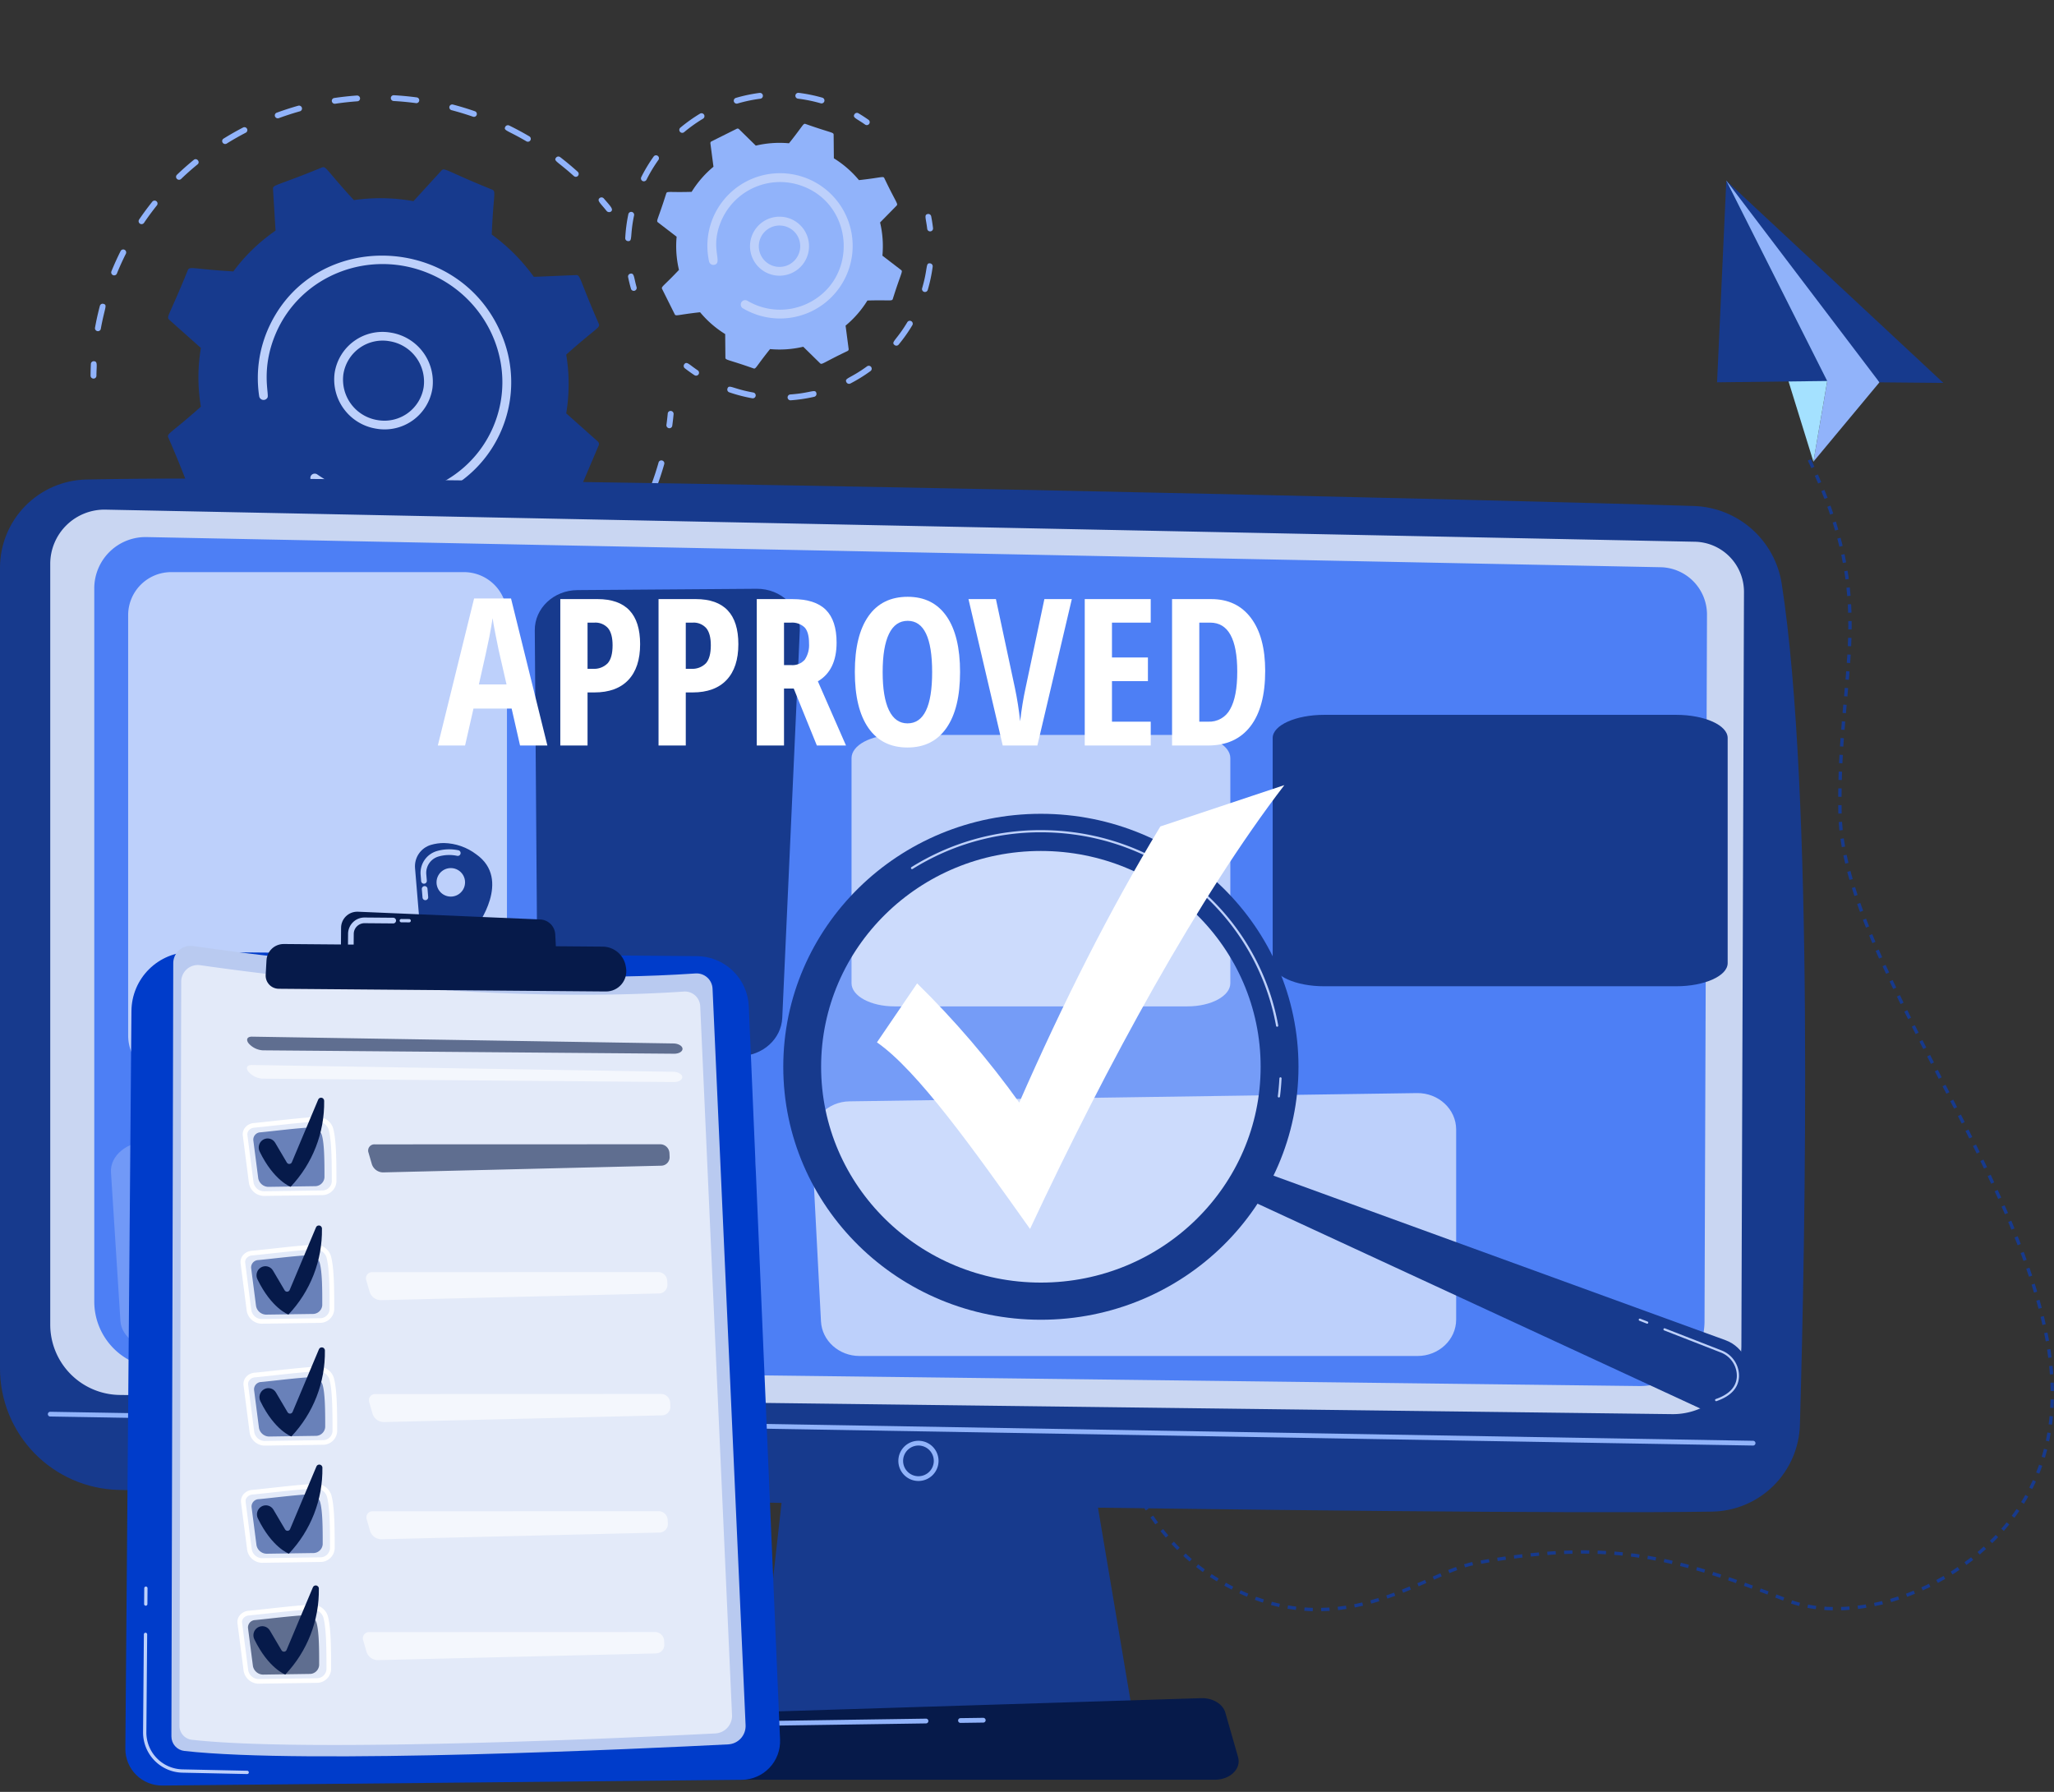 <svg xmlns="http://www.w3.org/2000/svg" xmlns:xlink="http://www.w3.org/1999/xlink" width="647.041" height="564.436" viewBox="0 0 647.041 564.436">
  <rect x="0" y="0" width="647.041" height="564.436" fill="#333333" stroke="none"/>
  <defs>
    <clipPath id="clip-path">
      <rect id="Rectangle_2554" data-name="Rectangle 2554" width="302.041" height="450.667" fill="none"/>
    </clipPath>
    <clipPath id="clip-path-2">
      <rect id="Rectangle_2496" data-name="Rectangle 2496" width="568.653" height="564.436" fill="none"/>
    </clipPath>
    <clipPath id="clip-path-3">
      <path id="Path_7500" data-name="Path 7500" d="M1193.665,2233.193l-10.223,91.683h118.6l-15.448-91.683Z" transform="translate(-1183.442 -2233.193)" fill="#173a8d"/>
    </clipPath>
    <clipPath id="clip-path-4">
      <path id="Path_7501" data-name="Path 7501" d="M27.188,748.051A27.81,27.81,0,0,0,0,775.859v252.212a38.261,38.261,0,0,0,37.275,38.25c92.12,2.375,414.313,8.135,502.005,6.843A28.152,28.152,0,0,0,567,1045.813c1.691-58.593,4.438-199.488-5.726-264.9a28.97,28.97,0,0,0-27.7-24.521c-68.72-2.2-347-8.654-469.078-8.655-15.038,0-27.691.1-37.3.314" transform="translate(0 -747.737)" fill="#173a8d"/>
    </clipPath>
    <clipPath id="clip-path-6">
      <path id="Path_7506" data-name="Path 7506" d="M1177.038,2653.57l-167.34,5.222c-3.462.108-6.376,2.053-7.046,4.7l-2.228,8.809c-.912,3.606,2.63,6.963,7.346,6.963h173.583c4.792,0,8.35-3.46,7.307-7.1l-4.015-14.031c-.766-2.676-3.812-4.565-7.3-4.565-.1,0-.2,0-.3,0" transform="translate(-1000.281 -2653.565)" fill="#061a4a"/>
    </clipPath>
    <clipPath id="clip-path-8">
      <rect id="Rectangle_2501" data-name="Rectangle 2501" width="203.084" height="67.683" fill="none"/>
    </clipPath>
    <clipPath id="clip-path-9">
      <path id="Path_7515" data-name="Path 7515" d="M700.42,947.38q.63-3.265,1.041-5.978.157,1.325.93,5.252t.994,4.905l2.461,10.726h-8.707q2.65-11.64,3.281-14.905m-4.795-12.161-11.42,46.309h8.58l2.65-11.64h12.019l2.65,11.64h8.612l-11.451-46.309Z" transform="translate(-684.206 -935.219)" fill="#fff"/>
    </clipPath>
    <clipPath id="clip-path-10">
      <path id="Path_7516" data-name="Path 7516" d="M884.171,943.571h2.082a5.311,5.311,0,0,1,4.385,1.751q1.42,1.75,1.42,5.378,0,3.944-1.546,5.678a5.975,5.975,0,0,1-4.7,1.735h-1.64Zm-8.58-7.413v46.119h8.58V965.558h2.145q7,0,10.71-3.927t3.707-11.277q0-14.2-13.438-14.2Z" transform="translate(-875.591 -936.158)" fill="#fff"/>
    </clipPath>
    <clipPath id="clip-path-11">
      <path id="Path_7517" data-name="Path 7517" d="M1037.686,943.571h2.082a5.311,5.311,0,0,1,4.385,1.751q1.42,1.75,1.42,5.378,0,3.944-1.546,5.678a5.975,5.975,0,0,1-4.7,1.735h-1.64Zm-8.58-7.413v46.119h8.58V965.558h2.145q7,0,10.71-3.927t3.707-11.277q0-14.2-13.438-14.2Z" transform="translate(-1029.106 -936.158)" fill="#fff"/>
    </clipPath>
    <clipPath id="clip-path-12">
      <path id="Path_7518" data-name="Path 7518" d="M1191.2,943.571h2.145a5.681,5.681,0,0,1,4.338,1.5q1.4,1.5,1.4,5.031a8.314,8.314,0,0,1-1.325,5.126,5.155,5.155,0,0,1-4.353,1.719H1191.2Zm-8.58-7.413v46.119h8.58V964.328h3.06l7.287,17.949h9.18l-8.864-20.221q5.9-3.47,5.9-12.208,0-6.94-3.391-10.316t-10.521-3.375Z" transform="translate(-1182.622 -936.158)" fill="#fff"/>
    </clipPath>
    <clipPath id="clip-path-13">
      <path id="Path_7519" data-name="Path 7519" d="M1346.581,968.3q-1.988-4.132-1.987-12.019,0-7.918,1.987-12.035t5.9-4.117q7.7,0,7.7,16.151t-7.76,16.151q-3.849,0-5.836-4.133m-6.467-29.637q-4.29,6.1-4.29,17.555,0,11.545,4.29,17.681t12.3,6.136q7.98,0,12.271-6.151t4.29-17.6q0-11.451-4.259-17.587t-12.24-6.136q-8.076,0-12.366,6.1" transform="translate(-1335.824 -932.558)" fill="#fff"/>
    </clipPath>
    <clipPath id="clip-path-14">
      <path id="Path_7520" data-name="Path 7520" d="M1537.349,936.158l-5.962,28.17q-1.01,4.606-1.672,10.316a104.185,104.185,0,0,0-1.609-10.316l-6.025-28.17h-8.643l10.789,46.119h10.915l10.852-46.119Z" transform="translate(-1513.438 -936.158)" fill="#fff"/>
    </clipPath>
    <clipPath id="clip-path-15">
      <path id="Path_7521" data-name="Path 7521" d="M1695.122,936.158v46.119h20.789V974.77H1703.7V961.994h11.325v-7.444H1703.7V943.571h12.208v-7.413Z" transform="translate(-1695.122 -936.158)" fill="#fff"/>
    </clipPath>
    <clipPath id="clip-path-16">
      <path id="Path_7522" data-name="Path 7522" d="M1840.16,943.571h3.439q8.517,0,8.517,15.457,0,7.887-2.24,11.814a7.445,7.445,0,0,1-6.94,3.927h-2.776Zm-8.58-7.413v46.119h11.293q8.738,0,13.391-6.041t4.653-17.461q0-10.725-4.48-16.672t-12.524-5.946Z" transform="translate(-1831.58 -936.158)" fill="#fff"/>
    </clipPath>
    <clipPath id="clip-path-17">
      <path id="Path_7529" data-name="Path 7529" d="M197.8,1506.111l-1.919,232.365a11.549,11.549,0,0,0,11.663,11.643l182.544-1.81a12.166,12.166,0,0,0,12.035-12.683l-9.848-230.975a16.5,16.5,0,0,0-16.347-15.795l-159.246-1.315h-.158a18.728,18.728,0,0,0-18.723,18.572" transform="translate(-195.878 -1487.539)" fill="#003cca"/>
    </clipPath>
    <clipPath id="clip-path-19">
      <path id="Path_7532" data-name="Path 7532" d="M268.449,1483.429l-.579,243.6a4.586,4.586,0,0,0,4.066,4.572c38.165,4.316,145.3-.748,171.321-2.072a5.788,5.788,0,0,0,5.488-6.042l-10.41-232.009a5.03,5.03,0,0,0-5.377-4.788c-61.867,4.236-136.572-5.5-158.295-8.631a5.517,5.517,0,0,0-.786-.057,5.442,5.442,0,0,0-5.428,5.431" transform="translate(-267.87 -1477.998)" fill="#fff"/>
    </clipPath>
    <clipPath id="clip-path-21">
      <rect id="Rectangle_2520" data-name="Rectangle 2520" width="174.071" height="245.694" fill="#fff"/>
    </clipPath>
    <clipPath id="clip-path-22">
      <rect id="Rectangle_2521" data-name="Rectangle 2521" width="137.153" height="5.378" fill="#061a4a"/>
    </clipPath>
    <clipPath id="clip-path-23">
      <rect id="Rectangle_2522" data-name="Rectangle 2522" width="137.154" height="5.376" fill="none"/>
    </clipPath>
    <clipPath id="clip-path-24">
      <rect id="Rectangle_2523" data-name="Rectangle 2523" width="22.426" height="18.698" fill="#173a8d"/>
    </clipPath>
    <clipPath id="clip-path-25">
      <rect id="Rectangle_2524" data-name="Rectangle 2524" width="94.951" height="8.861" fill="none"/>
    </clipPath>
    <clipPath id="clip-path-26">
      <path id="Path_7539" data-name="Path 7539" d="M419.587,1915.555l-8.295,19.726a.883.883,0,0,1-1.575.106l-3.687-6.25a2.751,2.751,0,0,0-3.818-.941,2.885,2.885,0,0,0-1.07,3.71c4.457,9.192,9.762,11.109,9.762,11.109a38.538,38.538,0,0,0,10.564-27.083.972.972,0,0,0-.993-.978.943.943,0,0,0-.889.6" transform="translate(-400.852 -1914.954)" fill="#061a4a"/>
    </clipPath>
    <clipPath id="clip-path-28">
      <rect id="Rectangle_2527" data-name="Rectangle 2527" width="22.426" height="18.697" fill="#173a8d"/>
    </clipPath>
    <clipPath id="clip-path-29">
      <rect id="Rectangle_2528" data-name="Rectangle 2528" width="94.952" height="8.86" fill="#061a4a"/>
    </clipPath>
    <clipPath id="clip-path-30">
      <path id="Path_7543" data-name="Path 7543" d="M423.035,1715.9l-8.295,19.726a.883.883,0,0,1-1.575.106l-3.687-6.25a2.751,2.751,0,0,0-3.818-.941,2.886,2.886,0,0,0-1.07,3.71c4.457,9.193,9.762,11.109,9.762,11.109a38.539,38.539,0,0,0,10.564-27.083.972.972,0,0,0-.993-.978.944.944,0,0,0-.888.6" transform="translate(-404.3 -1715.299)" fill="#061a4a"/>
    </clipPath>
    <clipPath id="clip-path-33">
      <rect id="Rectangle_2532" data-name="Rectangle 2532" width="94.952" height="8.861" fill="none"/>
    </clipPath>
    <clipPath id="clip-path-34">
      <path id="Path_7547" data-name="Path 7547" d="M424.181,2106.052l-8.295,19.726a.883.883,0,0,1-1.575.106l-3.687-6.25a2.751,2.751,0,0,0-3.818-.94,2.885,2.885,0,0,0-1.07,3.71c4.457,9.192,9.762,11.109,9.762,11.109a38.541,38.541,0,0,0,10.564-27.083.972.972,0,0,0-.993-.978.943.943,0,0,0-.888.6" transform="translate(-405.446 -2105.452)" fill="#061a4a"/>
    </clipPath>
    <clipPath id="clip-path-38">
      <path id="Path_7551" data-name="Path 7551" d="M420.277,2289.176l-8.295,19.726a.883.883,0,0,1-1.575.107l-3.687-6.25a2.751,2.751,0,0,0-3.818-.94,2.886,2.886,0,0,0-1.07,3.71c4.457,9.193,9.762,11.109,9.762,11.109a38.539,38.539,0,0,0,10.564-27.083.972.972,0,0,0-.993-.978.943.943,0,0,0-.888.6" transform="translate(-401.542 -2288.575)" fill="#061a4a"/>
    </clipPath>
    <clipPath id="clip-path-40">
      <rect id="Rectangle_2539" data-name="Rectangle 2539" width="22.426" height="18.697" fill="#061a4a"/>
    </clipPath>
    <clipPath id="clip-path-41">
      <rect id="Rectangle_2540" data-name="Rectangle 2540" width="94.953" height="8.861" fill="none"/>
    </clipPath>
    <clipPath id="clip-path-42">
      <path id="Path_7555" data-name="Path 7555" d="M414.731,2478.059l-8.295,19.726a.883.883,0,0,1-1.575.106l-3.687-6.25a2.751,2.751,0,0,0-3.818-.941,2.885,2.885,0,0,0-1.07,3.71c4.457,9.192,9.762,11.109,9.762,11.109a38.54,38.54,0,0,0,10.564-27.083.972.972,0,0,0-.992-.979.943.943,0,0,0-.889.6" transform="translate(-395.996 -2477.458)" fill="#061a4a"/>
    </clipPath>
    <clipPath id="clip-path-43">
      <path id="Path_7556" data-name="Path 7556" d="M659.738,1334.209a4.495,4.495,0,1,1,.038,0h-.038m-6.195-16.306a7.023,7.023,0,0,0-5.049,7.342l1.382,16.586,18.055,1.753s11.079-14.738-.137-22.68a17.5,17.5,0,0,0-10.206-3.572,14.677,14.677,0,0,0-4.045.571" transform="translate(-648.47 -1317.332)" fill="#173a8d"/>
    </clipPath>
    <clipPath id="clip-path-45">
      <path id="Path_7558" data-name="Path 7558" d="M532.743,1429.676l-.069,8.333,67.945,1.768-.414-8.011a4.945,4.945,0,0,0-4.729-4.686l-57.433-2.443c-.074,0-.147,0-.22,0a5.085,5.085,0,0,0-5.081,5.043" transform="translate(-532.674 -1424.633)" fill="#061a4a"/>
    </clipPath>
    <clipPath id="clip-path-47">
      <path id="Path_7561" data-name="Path 7561" d="M415.41,1480.228l-.26,4.611a4.146,4.146,0,0,0,4.105,4.379l103.068.851a6.377,6.377,0,0,0,6.345-7.413l-.081-.492a7.426,7.426,0,0,0-7.266-6.219l-100.461-.827h-.045a5.415,5.415,0,0,0-5.405,5.109" transform="translate(-415.144 -1475.118)" fill="#061a4a"/>
    </clipPath>
    <clipPath id="clip-path-48">
      <path id="Path_7562" data-name="Path 7562" d="M1944.98,1836.309l143.448,66.36a10.515,10.515,0,0,0,13.986-5.19l.448-.986a11.312,11.312,0,0,0-6.428-15.312L1948.7,1827.411Z" transform="translate(-1944.98 -1827.411)" fill="#173a8d"/>
    </clipPath>
    <clipPath id="clip-path-50">
      <rect id="Rectangle_2549" data-name="Rectangle 2549" width="145.858" height="143.226" fill="none"/>
    </clipPath>
    <clipPath id="clip-path-51">
      <path id="Path_7564" data-name="Path 7564" d="M1235.942,1351.35c0-37.545,30.995-67.98,69.229-67.98s69.229,30.436,69.229,67.98-31,67.98-69.229,67.98-69.229-30.436-69.229-67.98m-11.92,0c0,44.01,36.332,79.686,81.15,79.686s81.15-35.676,81.15-79.686-36.332-79.686-81.15-79.686-81.15,35.677-81.15,79.686" transform="translate(-1224.022 -1271.664)" fill="#173a8d"/>
    </clipPath>
    <clipPath id="clip-path-53">
      <path id="Path_7568" data-name="Path 7568" d="M1459.691,1239.861c-15.928,26.266-30.643,55.507-44.447,86.981a286.225,286.225,0,0,0-32.173-37.553l-12.658,18.583c12.778,8.849,30.493,33.787,48.223,58.774,24.521-52.437,53.205-104.719,80.112-139.8Z" transform="translate(-1370.413 -1226.843)" fill="#fff"/>
    </clipPath>
  </defs>
  <g id="Group_4700" data-name="Group 4700" transform="translate(-231.479 -456)">
    <g id="Group_4678" data-name="Group 4678" transform="translate(-7.521 -33.564)">
      <g id="Group_4674" data-name="Group 4674" transform="translate(584 546.449)">
        <g id="Group_4673" data-name="Group 4673" clip-path="url(#clip-path)">
          <path id="Path_7569" data-name="Path 7569" d="M2.546,339.8C-4.3,373.113,5.917,421.153,38.712,440.859c37.236,22.374,64.459-2.35,81.051-5.367,40.821-7.437,60.8-2.873,98.265,11.743,24.381,9.517,66.667-7.308,79.45-41.554,23.3-62.45-61.9-150.094-62.859-206.6-.776-46.041,12.343-65.393-9.781-111.387" fill="none" stroke="#173a8d" stroke-miterlimit="10" stroke-width="1.056" stroke-dasharray="2.641 2.641"/>
          <path id="Path_7570" data-name="Path 7570" d="M236.725,43.99c.056-.389,10.321,19.565,10.321,19.565L226.254,88.544l4.36-25.418-18.7-16.72L198.823.013Z" fill="#91b3fa"/>
          <path id="Path_7571" data-name="Path 7571" d="M198.814.007l27.44,88.536,4.358-25.419Z" fill="#a4e1ff"/>
          <path id="Path_7572" data-name="Path 7572" d="M198.815.012,267.2,63.733l-20.149-.186L198.818,0l31.789,63.124-34.705.421Z" fill="#173a8d"/>
        </g>
      </g>
      <g id="Group_4540" data-name="Group 4540" transform="translate(239 489.564)">
        <g id="Group_4539" data-name="Group 4539" clip-path="url(#clip-path-2)">
          <path id="Path_7482" data-name="Path 7482" d="M142.047,569.824a.931.931,0,0,1-.537-.845c.008-1.22.043-2.46.1-3.686a.9.9,0,0,1,.97-.852c1.24.073.8,1.281.781,4.583a.9.9,0,0,1-.933.891.948.948,0,0,1-.383-.091" transform="translate(-112.984 -450.657)" fill="#91b3fa"/>
          <path id="Path_7483" data-name="Path 7483" d="M148.417,222.033c.416-2.307.932-4.625,1.531-6.889a.912.912,0,0,1,1.13-.635c1.348.377.392,1.077-.836,7.875a.908.908,0,0,1-1.075.721.933.933,0,0,1-.751-1.072m5.163-17.749c.888-2.18,1.879-4.365,2.913-6.418a.931.931,0,0,1,1.663.835c-1.029,2.048-1.986,4.156-2.854,6.29a.931.931,0,0,1-1.722-.706m8.706-16.292c1.313-1.937,2.722-3.846,4.188-5.675a.93.93,0,0,1,1.462,1.148c-1.437,1.792-2.817,3.662-4.1,5.56a.931.931,0,0,1-1.547-1.033m11.931-12.849a.9.9,0,0,1,.006-1.292c1.693-1.624,3.476-3.2,5.3-4.69.937-.765,2.134.651,1.2,1.415-1.785,1.458-3.532,3-5.191,4.6a.936.936,0,0,1-1.311-.029m14.4-11.417a.9.9,0,0,1,.273-1.259c2-1.245,4.078-2.427,6.172-3.512a.924.924,0,0,1,.885,1.621c-2.052,1.063-4.087,2.221-6.048,3.441a.944.944,0,0,1-1.282-.291m16.97-7.75a.936.936,0,0,1-.474-.505.9.9,0,0,1,.527-1.174c2.224-.816,4.507-1.554,6.785-2.2a.946.946,0,0,1,1.156.63.9.9,0,0,1-.618,1.128c-2.233.628-4.471,1.352-6.65,2.151a.939.939,0,0,1-.726-.035m17.954-4.58a.938.938,0,0,1-.525-.686.9.9,0,0,1,.76-1.04c2.349-.351,4.744-.614,7.119-.782a.941.941,0,0,1,1.006.846.9.9,0,0,1-.84.976c-2.326.165-4.673.423-6.975.767a.941.941,0,0,1-.543-.081m18.052-1.738a.9.9,0,0,1,.962-.861c2.38.131,4.788.359,7.159.674a.912.912,0,1,1-.217,1.81c-2.322-.309-4.682-.531-7.014-.66a.939.939,0,0,1-.891-.964m57.653,24.594c-5.2-4.684-6.447-4.717-5.593-5.8a.932.932,0,0,1,1.3-.149c1.895,1.459,3.755,3.011,5.532,4.613a.911.911,0,1,1-1.238,1.338M260.06,152.383a.911.911,0,0,1,1.123-.646c2.311.608,4.63,1.313,6.893,2.1a.91.91,0,1,1-.586,1.723c-2.218-.767-4.491-1.459-6.755-2.054a.93.93,0,0,1-.675-1.119m24.255,10.929c-6.023-3.543-7.27-3.331-6.66-4.574a.946.946,0,0,1,1.237-.407c2.156,1.056,4.293,2.206,6.352,3.416a.91.91,0,1,1-.929,1.565" transform="translate(-118.487 -118.8)" fill="#91b3fa"/>
          <path id="Path_7484" data-name="Path 7484" d="M937.989,312.761c-1.939-2.443-3.195-3.319-2.24-4.113a.937.937,0,0,1,1.307.119c2.107,2.445,3.183,3.44,2.236,4.164a1.058,1.058,0,0,1-1.3-.17" transform="translate(-746.856 -246.26)" fill="#91b3fa"/>
          <path id="Path_7485" data-name="Path 7485" d="M1041.93,647.471a.929.929,0,0,1-.529-.959c.162-1.19.3-2.4.412-3.585a.9.9,0,0,1,1.009-.808.938.938,0,0,1,.838,1.009c-.114,1.214-.256,2.445-.421,3.659a.906.906,0,0,1-1.042.766.943.943,0,0,1-.268-.081" transform="translate(-831.465 -512.674)" fill="#91b3fa"/>
          <path id="Path_7486" data-name="Path 7486" d="M302.72,775.368c-2.3-1.168-4.579-2.445-6.772-3.8a.914.914,0,0,1-.311-1.26c.75-1.2,1.178.018,7.909,3.436a.918.918,0,0,1,.417,1.232.945.945,0,0,1-1.243.389m11.014,3.787c.462-1.336,1.186-.227,8.443,1.676a.928.928,0,0,1,.676,1.118.911.911,0,0,1-1.123.647c-2.483-.651-4.979-1.416-7.416-2.273a.926.926,0,0,1-.58-1.168m-28.049-14.9c-1.989-1.631-3.936-3.367-5.784-5.159a.9.9,0,0,1-.023-1.292c1-1.006,1.147.273,6.978,5.054a.909.909,0,0,1,.134,1.288.934.934,0,0,1-1.3.109M333.8,784.882a.93.93,0,0,1-.532-.935.9.9,0,0,1,1.02-.794c2.505.307,5.048.512,7.558.609a.939.939,0,0,1,.907.949.9.9,0,0,1-.946.877c-2.562-.1-5.158-.308-7.715-.622a.954.954,0,0,1-.292-.084m20.043.256a.936.936,0,0,1-.532-.734.9.9,0,0,1,.814-1c2.5-.242,5.012-.592,7.479-1.041a.945.945,0,0,1,1.092.733.9.9,0,0,1-.725,1.064c-2.518.459-5.086.816-7.634,1.063a.943.943,0,0,1-.5-.087m19.539-4.083a.939.939,0,0,1-.486-.536.9.9,0,0,1,.57-1.154c2.374-.775,4.743-1.66,7.042-2.629a.947.947,0,0,1,1.224.484.9.9,0,0,1-.469,1.2c-2.345.989-4.763,1.892-7.186,2.683a.941.941,0,0,1-.7-.046m18.1-8.2a.945.945,0,0,1-.4-.354.9.9,0,0,1,.3-1.253c2.138-1.269,4.246-2.644,6.266-4.088a.94.94,0,0,1,1.3.211.9.9,0,0,1-.191,1.274c-2.061,1.473-4.212,2.877-6.394,4.172a.936.936,0,0,1-.879.037m15.509-12.121c-1.008-1.031.285-1.115,5.191-6.652a.93.93,0,0,1,1.405,1.216c-1.674,1.889-3.452,3.73-5.286,5.471a.937.937,0,0,1-1.311-.035m12.833-14.976c-1.211-.79.02-1.145,3.554-7.639a.931.931,0,0,1,1.637.885c-1.206,2.216-2.521,4.4-3.91,6.5a.927.927,0,0,1-1.281.251m9.055-17.469a.922.922,0,0,1-.479-1.153c.874-2.322,1.656-4.7,2.323-7.067a.912.912,0,0,1,1.141-.617.93.93,0,0,1,.646,1.135c-.682,2.415-1.479,4.841-2.371,7.21a.916.916,0,0,1-1.19.52c-.024-.009-.047-.019-.07-.03" transform="translate(-223.251 -574.391)" fill="#91b3fa"/>
          <path id="Path_7487" data-name="Path 7487" d="M229.524,852.085c-1.995-2.541-3.021-3.579-2.04-4.259,1.021-.707,1.456.554,3.5,3.157a.9.9,0,0,1-.157,1.28.941.941,0,0,1-1.3-.178" transform="translate(-181.326 -676.763)" fill="#91b3fa"/>
          <path id="Path_7488" data-name="Path 7488" d="M269.751,361.71l13.281-.555A59.056,59.056,0,0,0,296.3,374.484c-.522,12.719-1.46,13.574-.142,14.136l14.74,6.285a1.094,1.094,0,0,0,1.237-.259l8.821-9.65a58.828,58.828,0,0,0,18.777.333l8.814,9.975a1.116,1.116,0,0,0,1.236.3l14.748-5.752a1.054,1.054,0,0,0,.673-1.048l-.8-13.1a56.077,56.077,0,0,0,13.29-12.84l13.271,1.034a1.072,1.072,0,0,0,1.077-.643l6.117-14.419a1.077,1.077,0,0,0-.284-1.224l-9.949-8.866a56.284,56.284,0,0,0,.006-18.5c9.556-8.518,10.794-8.425,10.252-9.725-6.233-14.255-5.719-15.383-7.173-15.322l-13.281.555a59.048,59.048,0,0,0-13.264-13.329c.522-12.712,1.461-13.574.142-14.137-14.752-5.993-15.029-7.064-15.977-6.026l-8.821,9.65a58.81,58.81,0,0,0-18.777-.333c-8.706-9.454-8.721-10.8-10.05-10.279-14.493,5.949-15.507,5.385-15.421,6.8l.8,13.1a56.07,56.07,0,0,0-13.29,12.839c-12.689-.727-13.79-1.707-14.348-.391-5.794,14.373-6.908,14.683-5.832,15.643l9.949,8.867a56.3,56.3,0,0,0-.006,18.5c-9.524,8.489-10.8,8.418-10.252,9.725,6.233,14.255,5.719,15.383,7.173,15.322" transform="translate(-209.561 -208.548)" fill="#173a8d"/>
          <path id="Path_7489" data-name="Path 7489" d="M522.313,531.563a15.237,15.237,0,0,1,17.66-12.631A15.706,15.706,0,0,1,553.1,536.564a15.239,15.239,0,0,1-17.66,12.632,15.7,15.7,0,0,1-13.13-17.633m13.333,16.281.008,0Zm3.922-26.208a12.5,12.5,0,0,0-14.5,10.373,12.9,12.9,0,0,0,10.783,14.482,12.514,12.514,0,0,0,14.5-10.374,12.9,12.9,0,0,0-10.784-14.481" transform="translate(-416.889 -414.158)" fill="#bdd0fb"/>
          <path id="Path_7490" data-name="Path 7490" d="M426,474.023h0a41.157,41.157,0,0,1-5.963-3.463,1.374,1.374,0,0,1-.471-1.709,1.316,1.316,0,0,1,.12-.2,1.4,1.4,0,0,1,1.935-.313,38.526,38.526,0,0,0,6.941,3.849c18.433,7.859,39.583-.014,47.9-17.556q.318-.672.612-1.363c7.892-18.6-1.185-40.1-20.057-48.154-18.846-8.036-40.629.366-48.509,18.919-4.684,11.045-2.023,18.931-2.559,20.064a1.4,1.4,0,0,1-2.638-.421,38.5,38.5,0,0,1,3.286-22.2c14.563-30.723,59.834-28.97,73.065,2.8a38.533,38.533,0,0,1-.02,30.092q-.317.747-.662,1.477a38.4,38.4,0,0,1-20.944,19.411A40.2,40.2,0,0,1,427.5,474.7q-.754-.321-1.494-.672" transform="translate(-321.669 -318.889)" fill="#bdd0fb"/>
          <path id="Path_7491" data-name="Path 7491" d="M1040.528,252.832a32.351,32.351,0,0,0,7.908,6.878l.069,7.421c.007.823.715.513,8.864,3.4.754.252.678-.456,5.2-6.093a32.351,32.351,0,0,0,10.455-.736l5.3,5.2c.589.577.868-.143,8.671-3.865a.61.61,0,0,0,.333-.625l-.967-7.363a32.344,32.344,0,0,0,6.878-7.908c7.091-.214,7.737.283,7.994-.485,2.651-8.414,3.254-8.637,2.618-9.125l-5.886-4.52a32.346,32.346,0,0,0-.735-10.455l5.2-5.3c.577-.588-.143-.868-3.865-8.671-.353-.709-.771-.161-7.988.634a32.349,32.349,0,0,0-7.908-6.878l-.069-7.421c-.008-.824-.715-.513-8.864-3.4-.75-.251-.656.427-5.2,6.093a32.341,32.341,0,0,0-10.455.736l-5.3-5.2a.61.61,0,0,0-.7-.111l-7.971,3.975a.61.61,0,0,0-.333.625l.967,7.363a32.346,32.346,0,0,0-6.878,7.908c-7.091.214-7.738-.283-7.994.486-2.65,8.41-3.255,8.636-2.619,9.125l5.886,4.52a32.35,32.35,0,0,0,.736,10.455c-4.863,5.165-5.676,5.272-5.313,6l3.975,7.971c.355.712.807.157,7.988-.634" transform="translate(-819.991 -154.477)" fill="#91b3fa"/>
          <path id="Path_7492" data-name="Path 7492" d="M1172.07,347.186a9.295,9.295,0,1,1,8.567,9.969,9.29,9.29,0,0,1-8.567-9.969m8.671,8.588.008,0Zm-5.909-8.38a6.525,6.525,0,1,0,11.454-3.76,6.534,6.534,0,0,0-11.454,3.76" transform="translate(-935.778 -270.337)" fill="#bdd0fb"/>
          <path id="Path_7493" data-name="Path 7493" d="M982.375,432.259c-.344-1.2-.645-2.429-.9-3.656a.923.923,0,0,1,.72-1.089c1.258-.256,1.064,1.143,1.95,4.236a.923.923,0,0,1-1.775.509" transform="translate(-783.614 -341.31)" fill="#91b3fa"/>
          <path id="Path_7494" data-name="Path 7494" d="M977.049,190.771a49.329,49.329,0,0,1,.987-7.542.924.924,0,0,1,1.807.381c-1.393,6.6-.379,8.215-1.922,8.132a.923.923,0,0,1-.873-.971m5.466-17.96a.924.924,0,0,1-.413-1.239,48.7,48.7,0,0,1,3.927-6.517.924.924,0,0,1,1.5,1.074,46.749,46.749,0,0,0-3.777,6.269.939.939,0,0,1-1.239.413m12.1-15.264a.923.923,0,0,1-.2-1.542,49.015,49.015,0,0,1,6.195-4.414.923.923,0,1,1,.951,1.583,47.224,47.224,0,0,0-5.96,4.247.924.924,0,0,1-.989.126m17.159-9.2a.923.923,0,0,1,.134-1.72,48.427,48.427,0,0,1,7.444-1.569.924.924,0,1,1,.237,1.832,46.538,46.538,0,0,0-7.16,1.508.918.918,0,0,1-.656-.051m18.887-2.513a.924.924,0,0,1,1.03-.8,48.9,48.9,0,0,1,7.454,1.522.923.923,0,0,1-.51,1.775,46.982,46.982,0,0,0-7.172-1.464.924.924,0,0,1-.8-1.03" transform="translate(-780.09 -115.789)" fill="#91b3fa"/>
          <path id="Path_7495" data-name="Path 7495" d="M1337.935,180.041c-2.769-1.952-4-2.164-3.358-3.235a.915.915,0,0,1,1.266-.322c1.069.636,2.131,1.325,3.157,2.048a.923.923,0,1,1-1.065,1.509" transform="translate(-1065.415 -140.801)" fill="#91b3fa"/>
          <path id="Path_7496" data-name="Path 7496" d="M1446.823,339c-.395-3.378-1.054-4.422.169-4.662a.923.923,0,0,1,1.084.728c.24,1.221.436,2.473.581,3.719a.923.923,0,1,1-1.834.214" transform="translate(-1154.739 -266.925)" fill="#91b3fa"/>
          <path id="Path_7497" data-name="Path 7497" d="M1136.575,450.935c.5-1.451,1.574.06,8.141,1.23a.923.923,0,0,1-.324,1.818,48.676,48.676,0,0,1-7.244-1.876.923.923,0,0,1-.574-1.173m18.95,2.832a.924.924,0,0,1,.856-.987c6.711-.478,7.877-1.872,8.223-.372a.924.924,0,0,1-.693,1.107,48.5,48.5,0,0,1-7.4,1.107.924.924,0,0,1-.986-.856m18.534-4.829c-.706-1.366,1.114-1.086,6.517-5.03a.924.924,0,0,1,1.089,1.492,48.98,48.98,0,0,1-6.362,3.935.924.924,0,0,1-1.244-.4m15.146-11.731c-1.187-.983.6-1.437,4.029-7.18a.923.923,0,0,1,1.586.946,48.8,48.8,0,0,1-4.315,6.112.924.924,0,0,1-1.3.122m8.7-17.881c1.9-6.449,1-8.039,2.53-7.835a.923.923,0,0,1,.794,1.037,48.777,48.777,0,0,1-1.552,7.32.923.923,0,1,1-1.772-.521" transform="translate(-907.419 -328.527)" fill="#91b3fa"/>
          <path id="Path_7498" data-name="Path 7498" d="M1071.847,571.084c-1.044-.689-2.073-1.426-3.059-2.192a.924.924,0,0,1-.162-1.3c.788-1.014,1.548.171,4.239,1.946a.924.924,0,0,1-1.017,1.542" transform="translate(-853.053 -452.88)" fill="#91b3fa"/>
          <path id="Path_7499" data-name="Path 7499" d="M1116.685,313.29a1.386,1.386,0,1,1,1.366-2.411,20.146,20.146,0,0,0,19.249.7c15.957-7.959,14.335-31.405-2.6-37.065a20.139,20.139,0,0,0-24.546,10.446c-4.324,9.124.4,13.947-2.53,14.591a1.384,1.384,0,0,1-1.651-1.054,22.883,22.883,0,1,1,15.091,16.784h0a23.053,23.053,0,0,1-4.382-2" transform="translate(-882.603 -216.137)" fill="#bdd0fb"/>
        </g>
      </g>
      <g id="Group_4542" data-name="Group 4542" transform="translate(477.563 939.74)">
        <g id="Group_4541" data-name="Group 4541" clip-path="url(#clip-path-3)">
          <rect id="Rectangle_2497" data-name="Rectangle 2497" width="128.975" height="144.062" transform="translate(-31.441 79.201) rotate(-68.348)" fill="#173a8d"/>
        </g>
      </g>
      <g id="Group_4544" data-name="Group 4544" transform="translate(239 640.297)">
        <g id="Group_4543" data-name="Group 4543" clip-path="url(#clip-path-4)">
          <rect id="Rectangle_2498" data-name="Rectangle 2498" width="490.657" height="645.427" transform="translate(-98.016 294.048) rotate(-71.565)" fill="#173a8d"/>
        </g>
      </g>
      <g id="Group_4546" data-name="Group 4546" transform="translate(239 489.564)">
        <g id="Group_4545" data-name="Group 4545" clip-path="url(#clip-path-2)">
          <path id="Path_7502" data-name="Path 7502" d="M78.506,813.442v239.619a22.168,22.168,0,0,0,21.836,22.165l489,6.042a21.574,21.574,0,0,0,21.9-21.492l.818-237.479a15.778,15.778,0,0,0-15.394-15.832L96.018,796.352a17.1,17.1,0,0,0-17.512,17.091" transform="translate(-62.68 -635.816)" fill="#c9d6f2"/>
          <path id="Path_7503" data-name="Path 7503" d="M147.319,855.323v224.9a20.953,20.953,0,0,0,20.792,20.8l465.61,5.67a20.4,20.4,0,0,0,20.849-20.172l.779-222.894a14.91,14.91,0,0,0-14.658-14.86l-476.7-9.493a16.17,16.17,0,0,0-16.674,16.041" transform="translate(-117.622 -670.092)" fill="#4d7ff5"/>
          <path id="Path_7504" data-name="Path 7504" d="M611.952,2216.686h-.013l-536.416-9.14a.75.75,0,0,1,.025-1.5l536.416,9.141a.75.75,0,0,1-.012,1.5" transform="translate(-59.71 -1761.34)" fill="#91b3fa"/>
          <path id="Path_7505" data-name="Path 7505" d="M1410.184,2264.055a6.331,6.331,0,1,1,6.331-6.331,6.339,6.339,0,0,1-6.331,6.331m0-11.163a4.832,4.832,0,1,0,4.832,4.832,4.837,4.837,0,0,0-4.832-4.832" transform="translate(-1120.859 -1797.548)" fill="#91b3fa"/>
        </g>
      </g>
      <g id="Group_4548" data-name="Group 4548" transform="translate(440.641 1024.48)">
        <g id="Group_4547" data-name="Group 4547" clip-path="url(#clip-path-6)">
          <rect id="Rectangle_2500" data-name="Rectangle 2500" width="149.355" height="155.84" transform="translate(-13.598 13.566) rotate(-46.597)" fill="#061a4a"/>
        </g>
      </g>
      <g id="Group_4553" data-name="Group 4553" transform="translate(239 489.564)">
        <g id="Group_4552" data-name="Group 4552" clip-path="url(#clip-path-2)">
          <path id="Path_7507" data-name="Path 7507" d="M1498.006,2685.887a.75.75,0,0,1-.011-1.5l7.17-.1a.774.774,0,0,1,.761.739.75.75,0,0,1-.739.761l-7.17.1Z" transform="translate(-1195.433 -2143.174)" fill="#91b3fa"/>
          <path id="Path_7508" data-name="Path 7508" d="M1029.9,2700.162a.7.7,0,0,1-.119-.01.749.749,0,0,1-.622-.858l1.023-6.406a7.33,7.33,0,0,1,7.144-6.186l76.057-1.112a.743.743,0,0,1,.761.739.751.751,0,0,1-.739.761l-76.057,1.112a5.832,5.832,0,0,0-5.685,4.921l-1.023,6.407a.75.75,0,0,1-.74.632" transform="translate(-821.692 -2144.218)" fill="#91b3fa"/>
          <path id="Path_7509" data-name="Path 7509" d="M849.1,920.448l56.488-.418c7.718-.057,13.911,5.9,13.586,13.067l-5.525,122.078c-.3,6.689-6.2,11.986-13.4,12.039l-50.06.37c-7.458.055-13.546-5.52-13.6-12.453l-.9-122.03c-.051-6.933,5.953-12.6,13.412-12.653" transform="translate(-667.224 -734.566)" fill="#173a8d"/>
          <g id="Group_4551" data-name="Group 4551" transform="translate(34.945 357.34)" opacity="0.2">
            <g id="Group_4550" data-name="Group 4550">
              <g id="Group_4549" data-name="Group 4549" clip-path="url(#clip-path-8)">
                <path id="Path_7510" data-name="Path 7510" d="M364.07,1772.657l-178.733,2.126c-6.883.082-12.309,4.538-11.973,9.833l2.976,46.806c.318,4.994,5.668,8.917,12.161,8.917H364.258c6.724,0,12.175-4.2,12.175-9.376v-48.932c0-5.235-5.566-9.456-12.363-9.375" transform="translate(-173.35 -1772.657)" fill="#fff"/>
              </g>
            </g>
          </g>
          <path id="Path_7511" data-name="Path 7511" d="M1458.8,1708.068l-178.733,2.6c-6.883.1-12.309,5.553-11.973,12.032l2.976,57.271c.318,6.11,5.668,10.911,12.161,10.911h175.756c6.724,0,12.175-5.136,12.175-11.472v-59.872c0-6.405-5.566-11.57-12.363-11.471" transform="translate(-1012.452 -1363.747)" fill="#bdd0fb"/>
          <path id="Path_7512" data-name="Path 7512" d="M306.068,894.014H213.744a13.558,13.558,0,0,0-13.5,13.611v132.317a13.558,13.558,0,0,0,13.5,13.611h92.324a13.558,13.558,0,0,0,13.505-13.611V907.625a13.559,13.559,0,0,0-13.505-13.611" transform="translate(-159.874 -713.795)" fill="#bdd0fb"/>
          <path id="Path_7513" data-name="Path 7513" d="M1436.49,1148.452h-92.324c-7.459,0-13.5,3.266-13.5,7.294v70.909c0,4.028,6.046,7.294,13.5,7.294h92.324c7.459,0,13.505-3.266,13.505-7.294v-70.909c0-4.028-6.047-7.294-13.505-7.294" transform="translate(-1062.421 -916.942)" fill="#bdd0fb"/>
          <path id="Path_7514" data-name="Path 7514" d="M2115.924,1117.028H2005.037c-8.958,0-16.22,3.266-16.22,7.294v70.908c0,4.028,7.262,7.294,16.22,7.294h110.887c8.958,0,16.22-3.266,16.22-7.294v-70.908c0-4.028-7.262-7.294-16.22-7.294" transform="translate(-1587.903 -891.853)" fill="#173a8d"/>
        </g>
      </g>
      <g id="Group_4555" data-name="Group 4555" transform="translate(376.925 678.09)">
        <g id="Group_4554" data-name="Group 4554" clip-path="url(#clip-path-9)">
          <rect id="Rectangle_2503" data-name="Rectangle 2503" width="55.194" height="48.03" transform="matrix(0.335, -0.942, 0.942, 0.335, -14.617, 41.111)" fill="#fff"/>
        </g>
      </g>
      <g id="Group_4557" data-name="Group 4557" transform="translate(415.505 678.279)">
        <g id="Group_4556" data-name="Group 4556" clip-path="url(#clip-path-10)">
          <rect id="Rectangle_2504" data-name="Rectangle 2504" width="51.877" height="39.139" transform="translate(-14.558 40.943) rotate(-70.427)" fill="#fff"/>
        </g>
      </g>
      <g id="Group_4559" data-name="Group 4559" transform="translate(446.451 678.279)">
        <g id="Group_4558" data-name="Group 4558" clip-path="url(#clip-path-11)">
          <rect id="Rectangle_2505" data-name="Rectangle 2505" width="51.877" height="39.139" transform="matrix(0.335, -0.942, 0.942, 0.335, -14.558, 40.943)" fill="#fff"/>
        </g>
      </g>
      <g id="Group_4561" data-name="Group 4561" transform="translate(477.398 678.279)">
        <g id="Group_4560" data-name="Group 4560" clip-path="url(#clip-path-12)">
          <rect id="Rectangle_2506" data-name="Rectangle 2506" width="52.87" height="41.933" transform="matrix(0.335, -0.942, 0.942, 0.335, -14.558, 40.943)" fill="#fff"/>
        </g>
      </g>
      <g id="Group_4563" data-name="Group 4563" transform="translate(508.281 677.553)">
        <g id="Group_4562" data-name="Group 4562" clip-path="url(#clip-path-13)">
          <rect id="Rectangle_2507" data-name="Rectangle 2507" width="55.84" height="47.143" transform="matrix(0.335, -0.942, 0.942, 0.335, -14.986, 42.148)" fill="#fff"/>
        </g>
      </g>
      <g id="Group_4565" data-name="Group 4565" transform="translate(544.085 678.279)">
        <g id="Group_4564" data-name="Group 4564" clip-path="url(#clip-path-14)">
          <rect id="Rectangle_2508" data-name="Rectangle 2508" width="54.361" height="46.124" transform="translate(-14.558 40.943) rotate(-70.427)" fill="#fff"/>
        </g>
      </g>
      <g id="Group_4567" data-name="Group 4567" transform="translate(580.71 678.279)">
        <g id="Group_4566" data-name="Group 4566" clip-path="url(#clip-path-15)">
          <rect id="Rectangle_2509" data-name="Rectangle 2509" width="50.419" height="35.038" transform="translate(-14.558 40.943) rotate(-70.427)" fill="#fff"/>
        </g>
      </g>
      <g id="Group_4569" data-name="Group 4569" transform="translate(608.217 678.279)">
        <g id="Group_4568" data-name="Group 4568" clip-path="url(#clip-path-16)">
          <rect id="Rectangle_2510" data-name="Rectangle 2510" width="53.283" height="43.093" transform="translate(-14.558 40.943) rotate(-70.427)" fill="#fff"/>
        </g>
      </g>
      <g id="Group_4583" data-name="Group 4583" transform="translate(278.486 789.43)">
        <g id="Group_4582" data-name="Group 4582" clip-path="url(#clip-path-17)">
          <rect id="Rectangle_2517" data-name="Rectangle 2517" width="332.813" height="316.396" transform="translate(-120.112 184.531) rotate(-56.951)" fill="#003cca"/>
        </g>
      </g>
      <g id="Group_4585" data-name="Group 4585" transform="translate(239 489.564)">
        <g id="Group_4584" data-name="Group 4584" clip-path="url(#clip-path-2)">
          <path id="Path_7530" data-name="Path 7530" d="M256.34,2595.846h0l-20.42-.432a12.68,12.68,0,0,1-12.363-12.733l.255-30.835a.52.52,0,0,1,.525-.515.526.526,0,0,1,.516.524l-.255,30.834a11.635,11.635,0,0,0,11.345,11.684l20.42.433a.52.52,0,0,1-.02,1.04" transform="translate(-178.489 -2037.023)" fill="#bdd0fb"/>
          <path id="Path_7531" data-name="Path 7531" d="M225.723,2485.214a.52.52,0,0,1-.511-.524l.041-4.993a.52.52,0,0,1,.525-.516h0a.521.521,0,0,1,.513.524l-.041,4.993a.52.52,0,0,1-.525.516h0" transform="translate(-179.813 -1979.417)" fill="#bdd0fb"/>
        </g>
      </g>
      <g id="Group_4587" data-name="Group 4587" transform="translate(292.999 787.506)">
        <g id="Group_4586" data-name="Group 4586" clip-path="url(#clip-path-19)">
          <path id="Path_7573" data-name="Path 7573" d="M0,0H314.783V291.212H0Z" transform="matrix(0.537, -0.844, 0.844, 0.537, -116.846, 183.534)" fill="#b9caf0"/>
        </g>
      </g>
      <g id="Group_4604" data-name="Group 4604" transform="translate(239 489.564)">
        <g id="Group_4603" data-name="Group 4603" clip-path="url(#clip-path-2)">
          <g id="Group_4590" data-name="Group 4590" transform="translate(56.533 303.979)" opacity="0.6">
            <g id="Group_4589" data-name="Group 4589">
              <g id="Group_4588" data-name="Group 4588" clip-path="url(#clip-path-21)">
                <path id="Path_7533" data-name="Path 7533" d="M286.983,1508c20.9,3.011,92.8,12.383,152.334,8.306a4.841,4.841,0,0,1,5.175,4.608l10.018,223.272a5.57,5.57,0,0,1-5.281,5.815c-25.036,1.274-128.142,6.148-164.87,1.994a4.414,4.414,0,0,1-3.913-4.4L281,1513.173a5.235,5.235,0,0,1,5.98-5.172" transform="translate(-280.446 -1507.947)" fill="#fff"/>
              </g>
            </g>
          </g>
          <g id="Group_4593" data-name="Group 4593" transform="translate(77.853 326.546)" opacity="0.6">
            <g id="Group_4592" data-name="Group 4592">
              <g id="Group_4591" data-name="Group 4591" clip-path="url(#clip-path-22)">
                <path id="Path_7534" data-name="Path 7534" d="M520.7,1625.277c1.512.013,2.707-.7,2.656-1.583s-1.33-1.626-2.841-1.65L387.738,1619.9c-1.512-.024-1.986.93-1.054,2.12a6.472,6.472,0,0,0,4.443,2.187Z" transform="translate(-386.206 -1619.9)" fill="#061a4a"/>
              </g>
            </g>
          </g>
          <g id="Group_4596" data-name="Group 4596" transform="translate(77.779 335.466)" opacity="0.6">
            <g id="Group_4595" data-name="Group 4595">
              <g id="Group_4594" data-name="Group 4594" clip-path="url(#clip-path-23)">
                <path id="Path_7535" data-name="Path 7535" d="M387.373,1664.148c-1.512-.024-1.986.929-1.054,2.12a6.472,6.472,0,0,0,4.443,2.187l129.575,1.07c1.512.013,2.707-.7,2.656-1.583s-1.33-1.626-2.841-1.65Z" transform="translate(-385.841 -1664.148)" fill="#fff"/>
              </g>
            </g>
          </g>
          <path id="Path_7536" data-name="Path 7536" d="M400.829,1969.709h-.049l-17.921.26a4.859,4.859,0,0,1-5.057-4.015l-1.938-15a3.311,3.311,0,0,1,.722-2.508,3.977,3.977,0,0,1,2.738-1.435c1.509-.139,3.586-.367,5.872-.617,4.977-.545,10.617-1.163,13.937-1.284l.073,0a5.041,5.041,0,0,1,5.071,3.422c1.019,3.435,1.094,9.972,1.084,16.938a4.473,4.473,0,0,1-4.532,4.236m-21.37-21.235a2.505,2.505,0,0,0-1.732.892,1.86,1.86,0,0,0-.413,1.406l1.938,15a3.4,3.4,0,0,0,3.586,2.74l17.921-.26h.035a3.011,3.011,0,0,0,3.105-2.776c.01-6.854-.062-13.274-1.024-16.521a3.619,3.619,0,0,0-3.688-2.373c-3.267.119-9.125.761-13.832,1.276-2.295.252-4.381.48-5.9.621" transform="translate(-300.074 -1553.007)" fill="#fff"/>
          <g id="Group_4599" data-name="Group 4599" transform="translate(79.09 395.407)" opacity="0.6">
            <g id="Group_4598" data-name="Group 4598">
              <g id="Group_4597" data-name="Group 4597" clip-path="url(#clip-path-24)">
                <path id="Path_7537" data-name="Path 7537" d="M394.6,1963.021c3.758-.348,11.918-1.376,15.8-1.518a3.47,3.47,0,0,1,3.529,2.315c.816,2.751.849,8.272.842,13.369a2.982,2.982,0,0,1-3.085,2.8l-14.322.208a3.309,3.309,0,0,1-3.454-2.7l-1.549-11.983a2.326,2.326,0,0,1,2.24-2.494" transform="translate(-392.34 -1961.501)" fill="#173a8d"/>
              </g>
            </g>
          </g>
          <g id="Group_4602" data-name="Group 4602" transform="translate(115.297 400.693)" opacity="0.6">
            <g id="Group_4601" data-name="Group 4601">
              <g id="Group_4600" data-name="Group 4600" clip-path="url(#clip-path-25)">
                <path id="Path_7538" data-name="Path 7538" d="M574.042,1987.749a1.958,1.958,0,0,0-1.984,2.641l1.048,3.616a3.771,3.771,0,0,0,3.513,2.574l87.662-2.115a2.684,2.684,0,0,0,2.622-2.812l-.055-1.188a2.913,2.913,0,0,0-2.875-2.745Z" transform="translate(-571.954 -1987.72)" fill="#fff"/>
              </g>
            </g>
          </g>
        </g>
      </g>
      <g id="Group_4606" data-name="Group 4606" transform="translate(319.805 875.588)">
        <g id="Group_4605" data-name="Group 4605" clip-path="url(#clip-path-26)">
          <rect id="Rectangle_2526" data-name="Rectangle 2526" width="33.743" height="29.706" transform="translate(-9.767 24.436) rotate(-68.933)" fill="#061a4a"/>
        </g>
      </g>
      <g id="Group_4614" data-name="Group 4614" transform="translate(239 489.564)">
        <g id="Group_4613" data-name="Group 4613" clip-path="url(#clip-path-2)">
          <path id="Path_7540" data-name="Path 7540" d="M404.277,1770.054h-.049l-17.921.26a4.859,4.859,0,0,1-5.057-4.015l-1.938-15a3.311,3.311,0,0,1,.722-2.508,3.976,3.976,0,0,1,2.738-1.434c1.509-.139,3.586-.367,5.872-.618,4.977-.545,10.617-1.163,13.937-1.284l.073,0a5.042,5.042,0,0,1,5.071,3.422c1.018,3.435,1.094,9.972,1.084,16.938a4.472,4.472,0,0,1-4.532,4.236m-21.371-21.235a2.5,2.5,0,0,0-1.732.892,1.858,1.858,0,0,0-.413,1.406l1.938,15a3.4,3.4,0,0,0,3.586,2.74l17.921-.26h.035a3.011,3.011,0,0,0,3.1-2.777c.01-6.854-.062-13.274-1.024-16.521a3.62,3.62,0,0,0-3.689-2.374c-3.267.12-9.125.762-13.832,1.276-2.295.252-4.381.48-5.9.621" transform="translate(-302.827 -1393.599)" fill="#fff"/>
          <g id="Group_4609" data-name="Group 4609" transform="translate(79.785 355.161)" opacity="0.6">
            <g id="Group_4608" data-name="Group 4608">
              <g id="Group_4607" data-name="Group 4607" clip-path="url(#clip-path-28)">
                <path id="Path_7541" data-name="Path 7541" d="M398.044,1763.366c3.758-.348,11.918-1.376,15.8-1.518a3.47,3.47,0,0,1,3.529,2.315c.816,2.751.849,8.272.842,13.369a2.982,2.982,0,0,1-3.085,2.8l-14.322.208a3.309,3.309,0,0,1-3.454-2.7L395.8,1765.86a2.326,2.326,0,0,1,2.24-2.494" transform="translate(-395.788 -1761.847)" fill="#173a8d"/>
              </g>
            </g>
          </g>
          <g id="Group_4612" data-name="Group 4612" transform="translate(115.992 360.447)" opacity="0.6">
            <g id="Group_4611" data-name="Group 4611">
              <g id="Group_4610" data-name="Group 4610" clip-path="url(#clip-path-29)">
                <path id="Path_7542" data-name="Path 7542" d="M577.49,1788.094a1.958,1.958,0,0,0-1.984,2.641l1.048,3.616a3.771,3.771,0,0,0,3.513,2.574l87.662-2.114a2.685,2.685,0,0,0,2.622-2.812l-.055-1.189a2.914,2.914,0,0,0-2.875-2.745Z" transform="translate(-575.403 -1788.066)" fill="#061a4a"/>
              </g>
            </g>
          </g>
        </g>
      </g>
      <g id="Group_4616" data-name="Group 4616" transform="translate(320.5 835.342)">
        <g id="Group_4615" data-name="Group 4615" clip-path="url(#clip-path-30)">
          <rect id="Rectangle_2530" data-name="Rectangle 2530" width="33.743" height="29.706" transform="translate(-9.767 24.437) rotate(-68.933)" fill="#061a4a"/>
        </g>
      </g>
      <g id="Group_4624" data-name="Group 4624" transform="translate(239 489.564)">
        <g id="Group_4623" data-name="Group 4623" clip-path="url(#clip-path-2)">
          <path id="Path_7544" data-name="Path 7544" d="M405.424,2160.205h-.049l-17.921.26a4.858,4.858,0,0,1-5.057-4.015l-1.938-15a3.312,3.312,0,0,1,.722-2.509,3.976,3.976,0,0,1,2.738-1.435c1.509-.139,3.587-.367,5.872-.617,4.977-.545,10.617-1.163,13.937-1.285l.073,0a5.04,5.04,0,0,1,5.071,3.422c1.019,3.434,1.094,9.972,1.084,16.938a4.473,4.473,0,0,1-4.532,4.237m-21.371-21.236a2.5,2.5,0,0,0-1.732.892,1.859,1.859,0,0,0-.413,1.407l1.938,15a3.4,3.4,0,0,0,3.586,2.74l17.921-.26h.035a3.011,3.011,0,0,0,3.1-2.776c.01-6.854-.061-13.275-1.024-16.52a3.641,3.641,0,0,0-3.689-2.374c-3.266.12-9.125.761-13.832,1.276-2.3.252-4.381.48-5.9.621" transform="translate(-303.742 -1705.102)" fill="#fff"/>
          <g id="Group_4619" data-name="Group 4619" transform="translate(80.016 433.809)" opacity="0.6">
            <g id="Group_4618" data-name="Group 4618">
              <g id="Group_4617" data-name="Group 4617" clip-path="url(#clip-path-28)">
                <path id="Path_7545" data-name="Path 7545" d="M399.19,2153.519c3.758-.348,11.919-1.376,15.8-1.518a3.47,3.47,0,0,1,3.53,2.314c.816,2.751.849,8.272.842,13.369a2.982,2.982,0,0,1-3.085,2.8l-14.322.208a3.309,3.309,0,0,1-3.454-2.7l-1.549-11.983a2.327,2.327,0,0,1,2.24-2.494" transform="translate(-396.934 -2151.999)" fill="#173a8d"/>
              </g>
            </g>
          </g>
          <g id="Group_4622" data-name="Group 4622" transform="translate(116.223 439.094)" opacity="0.6">
            <g id="Group_4621" data-name="Group 4621">
              <g id="Group_4620" data-name="Group 4620" clip-path="url(#clip-path-33)">
                <path id="Path_7546" data-name="Path 7546" d="M578.637,2178.246a1.958,1.958,0,0,0-1.984,2.641l1.048,3.616a3.771,3.771,0,0,0,3.513,2.574l87.663-2.115a2.685,2.685,0,0,0,2.622-2.812l-.055-1.189a2.913,2.913,0,0,0-2.875-2.745Z" transform="translate(-576.549 -2178.217)" fill="#fff"/>
              </g>
            </g>
          </g>
        </g>
      </g>
      <g id="Group_4626" data-name="Group 4626" transform="translate(320.731 913.99)">
        <g id="Group_4625" data-name="Group 4625" clip-path="url(#clip-path-34)">
          <rect id="Rectangle_2534" data-name="Rectangle 2534" width="33.743" height="29.706" transform="translate(-9.767 24.436) rotate(-68.933)" fill="#061a4a"/>
        </g>
      </g>
      <g id="Group_4634" data-name="Group 4634" transform="translate(239 489.564)">
        <g id="Group_4633" data-name="Group 4633" clip-path="url(#clip-path-2)">
          <path id="Path_7548" data-name="Path 7548" d="M401.518,2343.337h-.047l-17.922.26a4.858,4.858,0,0,1-5.057-4.015l-1.938-14.995a3.313,3.313,0,0,1,.722-2.508,3.979,3.979,0,0,1,2.738-1.435c1.508-.139,3.583-.366,5.866-.616,4.733-.519,10.622-1.163,13.943-1.285a5.112,5.112,0,0,1,5.144,3.419c1.019,3.435,1.094,9.972,1.084,16.938a4.474,4.474,0,0,1-4.533,4.237M380.149,2322.1a2.51,2.51,0,0,0-1.732.892A1.861,1.861,0,0,0,378,2324.4l1.938,14.995a3.4,3.4,0,0,0,3.585,2.74l17.922-.259a3.078,3.078,0,0,0,3.14-2.778c.01-6.854-.062-13.274-1.024-16.521a3.663,3.663,0,0,0-3.689-2.373c-3.268.118-9.129.761-13.837,1.277-2.292.251-4.376.479-5.89.62" transform="translate(-300.625 -1851.32)" fill="#fff"/>
          <g id="Group_4629" data-name="Group 4629" transform="translate(79.229 470.724)" opacity="0.6">
            <g id="Group_4628" data-name="Group 4628">
              <g id="Group_4627" data-name="Group 4627" clip-path="url(#clip-path-28)">
                <path id="Path_7549" data-name="Path 7549" d="M395.286,2336.642c3.758-.348,11.918-1.375,15.8-1.518a3.47,3.47,0,0,1,3.53,2.315c.815,2.75.849,8.272.842,13.369a2.982,2.982,0,0,1-3.085,2.8l-14.322.208a3.309,3.309,0,0,1-3.454-2.7l-1.549-11.983a2.327,2.327,0,0,1,2.24-2.494" transform="translate(-393.03 -2335.122)" fill="#173a8d"/>
              </g>
            </g>
          </g>
          <g id="Group_4632" data-name="Group 4632" transform="translate(115.436 476.009)" opacity="0.6">
            <g id="Group_4631" data-name="Group 4631">
              <g id="Group_4630" data-name="Group 4630" clip-path="url(#clip-path-25)">
                <path id="Path_7550" data-name="Path 7550" d="M574.732,2361.368a1.958,1.958,0,0,0-1.984,2.641l1.048,3.616a3.772,3.772,0,0,0,3.513,2.574l87.663-2.114a2.685,2.685,0,0,0,2.622-2.812l-.055-1.189a2.913,2.913,0,0,0-2.875-2.745Z" transform="translate(-572.645 -2361.339)" fill="#fff"/>
              </g>
            </g>
          </g>
        </g>
      </g>
      <g id="Group_4636" data-name="Group 4636" transform="translate(319.944 950.904)">
        <g id="Group_4635" data-name="Group 4635" clip-path="url(#clip-path-38)">
          <rect id="Rectangle_2538" data-name="Rectangle 2538" width="33.743" height="29.706" transform="translate(-9.767 24.436) rotate(-68.933)" fill="#061a4a"/>
        </g>
      </g>
      <g id="Group_4644" data-name="Group 4644" transform="translate(239 489.564)">
        <g id="Group_4643" data-name="Group 4643" clip-path="url(#clip-path-2)">
          <path id="Path_7552" data-name="Path 7552" d="M395.972,2532.227h-.049l-17.922.26a4.859,4.859,0,0,1-5.057-4.015l-1.938-15a3.311,3.311,0,0,1,.722-2.508,3.976,3.976,0,0,1,2.738-1.435c1.509-.139,3.586-.367,5.872-.617,4.977-.545,10.617-1.163,13.937-1.285a5.1,5.1,0,0,1,5.144,3.419c1.019,3.435,1.094,9.973,1.084,16.939a4.473,4.473,0,0,1-4.532,4.236M374.6,2510.992a2.507,2.507,0,0,0-1.732.891,1.86,1.86,0,0,0-.413,1.407l1.938,15a3.4,3.4,0,0,0,3.586,2.741l17.921-.26h.035a3.01,3.01,0,0,0,3.1-2.776c.01-6.853-.062-13.275-1.024-16.521a3.686,3.686,0,0,0-3.689-2.373c-3.267.119-9.125.762-13.832,1.276-2.295.252-4.381.48-5.9.621" transform="translate(-296.196 -2002.134)" fill="#fff"/>
          <g id="Group_4639" data-name="Group 4639" transform="translate(78.11 508.799)" opacity="0.6">
            <g id="Group_4638" data-name="Group 4638">
              <g id="Group_4637" data-name="Group 4637" clip-path="url(#clip-path-40)">
                <path id="Path_7553" data-name="Path 7553" d="M389.74,2525.525c3.758-.348,11.919-1.376,15.8-1.518a3.471,3.471,0,0,1,3.529,2.315c.816,2.751.849,8.272.842,13.369a2.982,2.982,0,0,1-3.085,2.8l-14.322.208a3.31,3.31,0,0,1-3.454-2.7L387.5,2528.02a2.327,2.327,0,0,1,2.239-2.494" transform="translate(-387.484 -2524.005)" fill="#061a4a"/>
              </g>
            </g>
          </g>
          <g id="Group_4642" data-name="Group 4642" transform="translate(114.318 514.084)" opacity="0.6">
            <g id="Group_4641" data-name="Group 4641">
              <g id="Group_4640" data-name="Group 4640" clip-path="url(#clip-path-41)">
                <path id="Path_7554" data-name="Path 7554" d="M569.186,2550.252a1.958,1.958,0,0,0-1.984,2.641l1.048,3.616a3.771,3.771,0,0,0,3.513,2.574l87.663-2.114a2.685,2.685,0,0,0,2.622-2.812l-.055-1.189a2.913,2.913,0,0,0-2.875-2.745Z" transform="translate(-567.098 -2550.223)" fill="#fff"/>
              </g>
            </g>
          </g>
        </g>
      </g>
      <g id="Group_4646" data-name="Group 4646" transform="translate(318.827 988.98)">
        <g id="Group_4645" data-name="Group 4645" clip-path="url(#clip-path-42)">
          <rect id="Rectangle_2542" data-name="Rectangle 2542" width="33.743" height="29.706" transform="translate(-9.767 24.436) rotate(-68.933)" fill="#061a4a"/>
        </g>
      </g>
      <g id="Group_4648" data-name="Group 4648" transform="translate(369.721 755.117)">
        <g id="Group_4647" data-name="Group 4647" clip-path="url(#clip-path-43)">
          <rect id="Rectangle_2543" data-name="Rectangle 2543" width="38.843" height="36.559" transform="translate(-10.06 4.401) rotate(-24.171)" fill="#173a8d"/>
        </g>
      </g>
      <g id="Group_4650" data-name="Group 4650" transform="translate(239 489.564)">
        <g id="Group_4649" data-name="Group 4649" clip-path="url(#clip-path-2)">
          <path id="Path_7557" data-name="Path 7557" d="M658.39,1343.124a.894.894,0,0,1-.578-.764l-.22-2.642a.895.895,0,0,1,1.784-.148l.22,2.642a.9.9,0,0,1-1.206.912m-.431-5.176a.9.9,0,0,1-.578-.764l-.167-2.006a7.164,7.164,0,0,1,5.142-7.473,13.969,13.969,0,0,1,6.828-.224.9.9,0,0,1-.374,1.751,12.189,12.189,0,0,0-5.961.194,5.369,5.369,0,0,0-3.851,5.6l.167,2.006a.9.9,0,0,1-1.206.912" transform="translate(-524.71 -1059.627)" fill="#bdd0fb"/>
        </g>
      </g>
      <g id="Group_4652" data-name="Group 4652" transform="translate(346.378 776.748)">
        <g id="Group_4651" data-name="Group 4651" clip-path="url(#clip-path-45)">
          <rect id="Rectangle_2545" data-name="Rectangle 2545" width="53.546" height="63.012" transform="translate(-7.328 9.476) rotate(-52.283)" fill="#061a4a"/>
        </g>
      </g>
      <g id="Group_4654" data-name="Group 4654" transform="translate(239 489.564)">
        <g id="Group_4653" data-name="Group 4653" clip-path="url(#clip-path-2)">
          <path id="Path_7559" data-name="Path 7559" d="M625.055,1437.09a.52.52,0,0,1,.013-1.04l2.471.02a.514.514,0,0,1,.516.524.52.52,0,0,1-.525.516l-2.471-.02Z" transform="translate(-498.646 -1146.565)" fill="#bdd0fb"/>
          <path id="Path_7560" data-name="Path 7560" d="M544.367,1443.069a.9.9,0,0,1-.58-.845l.028-3.371a5.184,5.184,0,0,1,5.225-5.14l9.083.076a.9.9,0,0,1-.015,1.791l-9.083-.076a3.4,3.4,0,0,0-3.42,3.365l-.028,3.371a.894.894,0,0,1-1.21.83" transform="translate(-434.168 -1144.699)" fill="#bdd0fb"/>
        </g>
      </g>
      <g id="Group_4656" data-name="Group 4656" transform="translate(322.687 786.926)">
        <g id="Group_4655" data-name="Group 4655" clip-path="url(#clip-path-47)">
          <rect id="Rectangle_2547" data-name="Rectangle 2547" width="68.594" height="107.192" transform="translate(-6.486 11.451) rotate(-60.952)" fill="#061a4a"/>
        </g>
      </g>
      <g id="Group_4658" data-name="Group 4658" transform="translate(631.077 857.941)">
        <g id="Group_4657" data-name="Group 4657" clip-path="url(#clip-path-48)">
          <rect id="Rectangle_2548" data-name="Rectangle 2548" width="160.613" height="77.707" transform="translate(0)" fill="#173a8d"/>
        </g>
      </g>
      <g id="Group_4663" data-name="Group 4663" transform="translate(239 489.564)">
        <g id="Group_4662" data-name="Group 4662" clip-path="url(#clip-path-2)">
          <g id="Group_4661" data-name="Group 4661" transform="translate(254.964 264.42)" opacity="0.23">
            <g id="Group_4660" data-name="Group 4660">
              <g id="Group_4659" data-name="Group 4659" clip-path="url(#clip-path-50)">
                <path id="Path_7563" data-name="Path 7563" d="M1264.805,1383.324c0,39.551,32.651,71.613,72.928,71.613s72.929-32.062,72.929-71.613-32.651-71.613-72.929-71.613-72.928,32.062-72.928,71.613" transform="translate(-1264.804 -1311.711)" fill="#fff"/>
              </g>
            </g>
          </g>
        </g>
      </g>
      <g id="Group_4665" data-name="Group 4665" transform="translate(485.743 745.912)">
        <g id="Group_4664" data-name="Group 4664" clip-path="url(#clip-path-51)">
          <rect id="Rectangle_2551" data-name="Rectangle 2551" width="162.3" height="159.372" fill="#173a8d"/>
        </g>
      </g>
      <g id="Group_4667" data-name="Group 4667" transform="translate(239 489.564)">
        <g id="Group_4666" data-name="Group 4666" clip-path="url(#clip-path-2)">
          <path id="Path_7565" data-name="Path 7565" d="M1539.467,1381.357l-.044,0a.344.344,0,0,1-.3-.384c.238-1.86.405-3.759.5-5.645a.348.348,0,0,1,.36-.326.343.343,0,0,1,.326.36c-.094,1.9-.264,3.82-.5,5.7a.344.344,0,0,1-.34.3m-.557-22.282a.343.343,0,0,1-.338-.283,72.51,72.51,0,0,0-4.325-14.8c-11.561-28.046-38.944-46.168-69.761-46.168a76,76,0,0,0-40.4,11.544.344.344,0,1,1-.365-.583,76.689,76.689,0,0,1,40.765-11.649c31.1,0,58.728,18.289,70.4,46.593a73.116,73.116,0,0,1,4.366,14.941.343.343,0,0,1-.278.4.321.321,0,0,1-.061.005" transform="translate(-1136.594 -1035.654)" fill="#bdd0fb"/>
          <path id="Path_7566" data-name="Path 7566" d="M2616.052,2098.538a.344.344,0,0,1-.113-.668c4.255-1.471,6.483-3.864,6.624-7.112a7.9,7.9,0,0,0-5.165-7.6l-17.738-6.917a.343.343,0,1,1,.249-.64l17.739,6.917a8.588,8.588,0,0,1,5.6,8.272c-.154,3.558-2.538,6.16-7.086,7.733a.347.347,0,0,1-.112.019" transform="translate(-2075.435 -1657.172)" fill="#bdd0fb"/>
          <path id="Path_7567" data-name="Path 7567" d="M2563.564,2062.138a.335.335,0,0,1-.125-.024l-2.3-.9a.344.344,0,1,1,.25-.64l2.3.9a.344.344,0,0,1-.125.664" transform="translate(-2044.68 -1645.179)" fill="#bdd0fb"/>
        </g>
      </g>
      <g id="Group_4669" data-name="Group 4669" transform="translate(515.253 736.877)">
        <g id="Group_4668" data-name="Group 4668" clip-path="url(#clip-path-53)">
          <rect id="Rectangle_2553" data-name="Rectangle 2553" width="182.976" height="178.01" transform="translate(-56.79 110.658) rotate(-62.833)" fill="#fff"/>
        </g>
      </g>
    </g>
  </g>
</svg>
